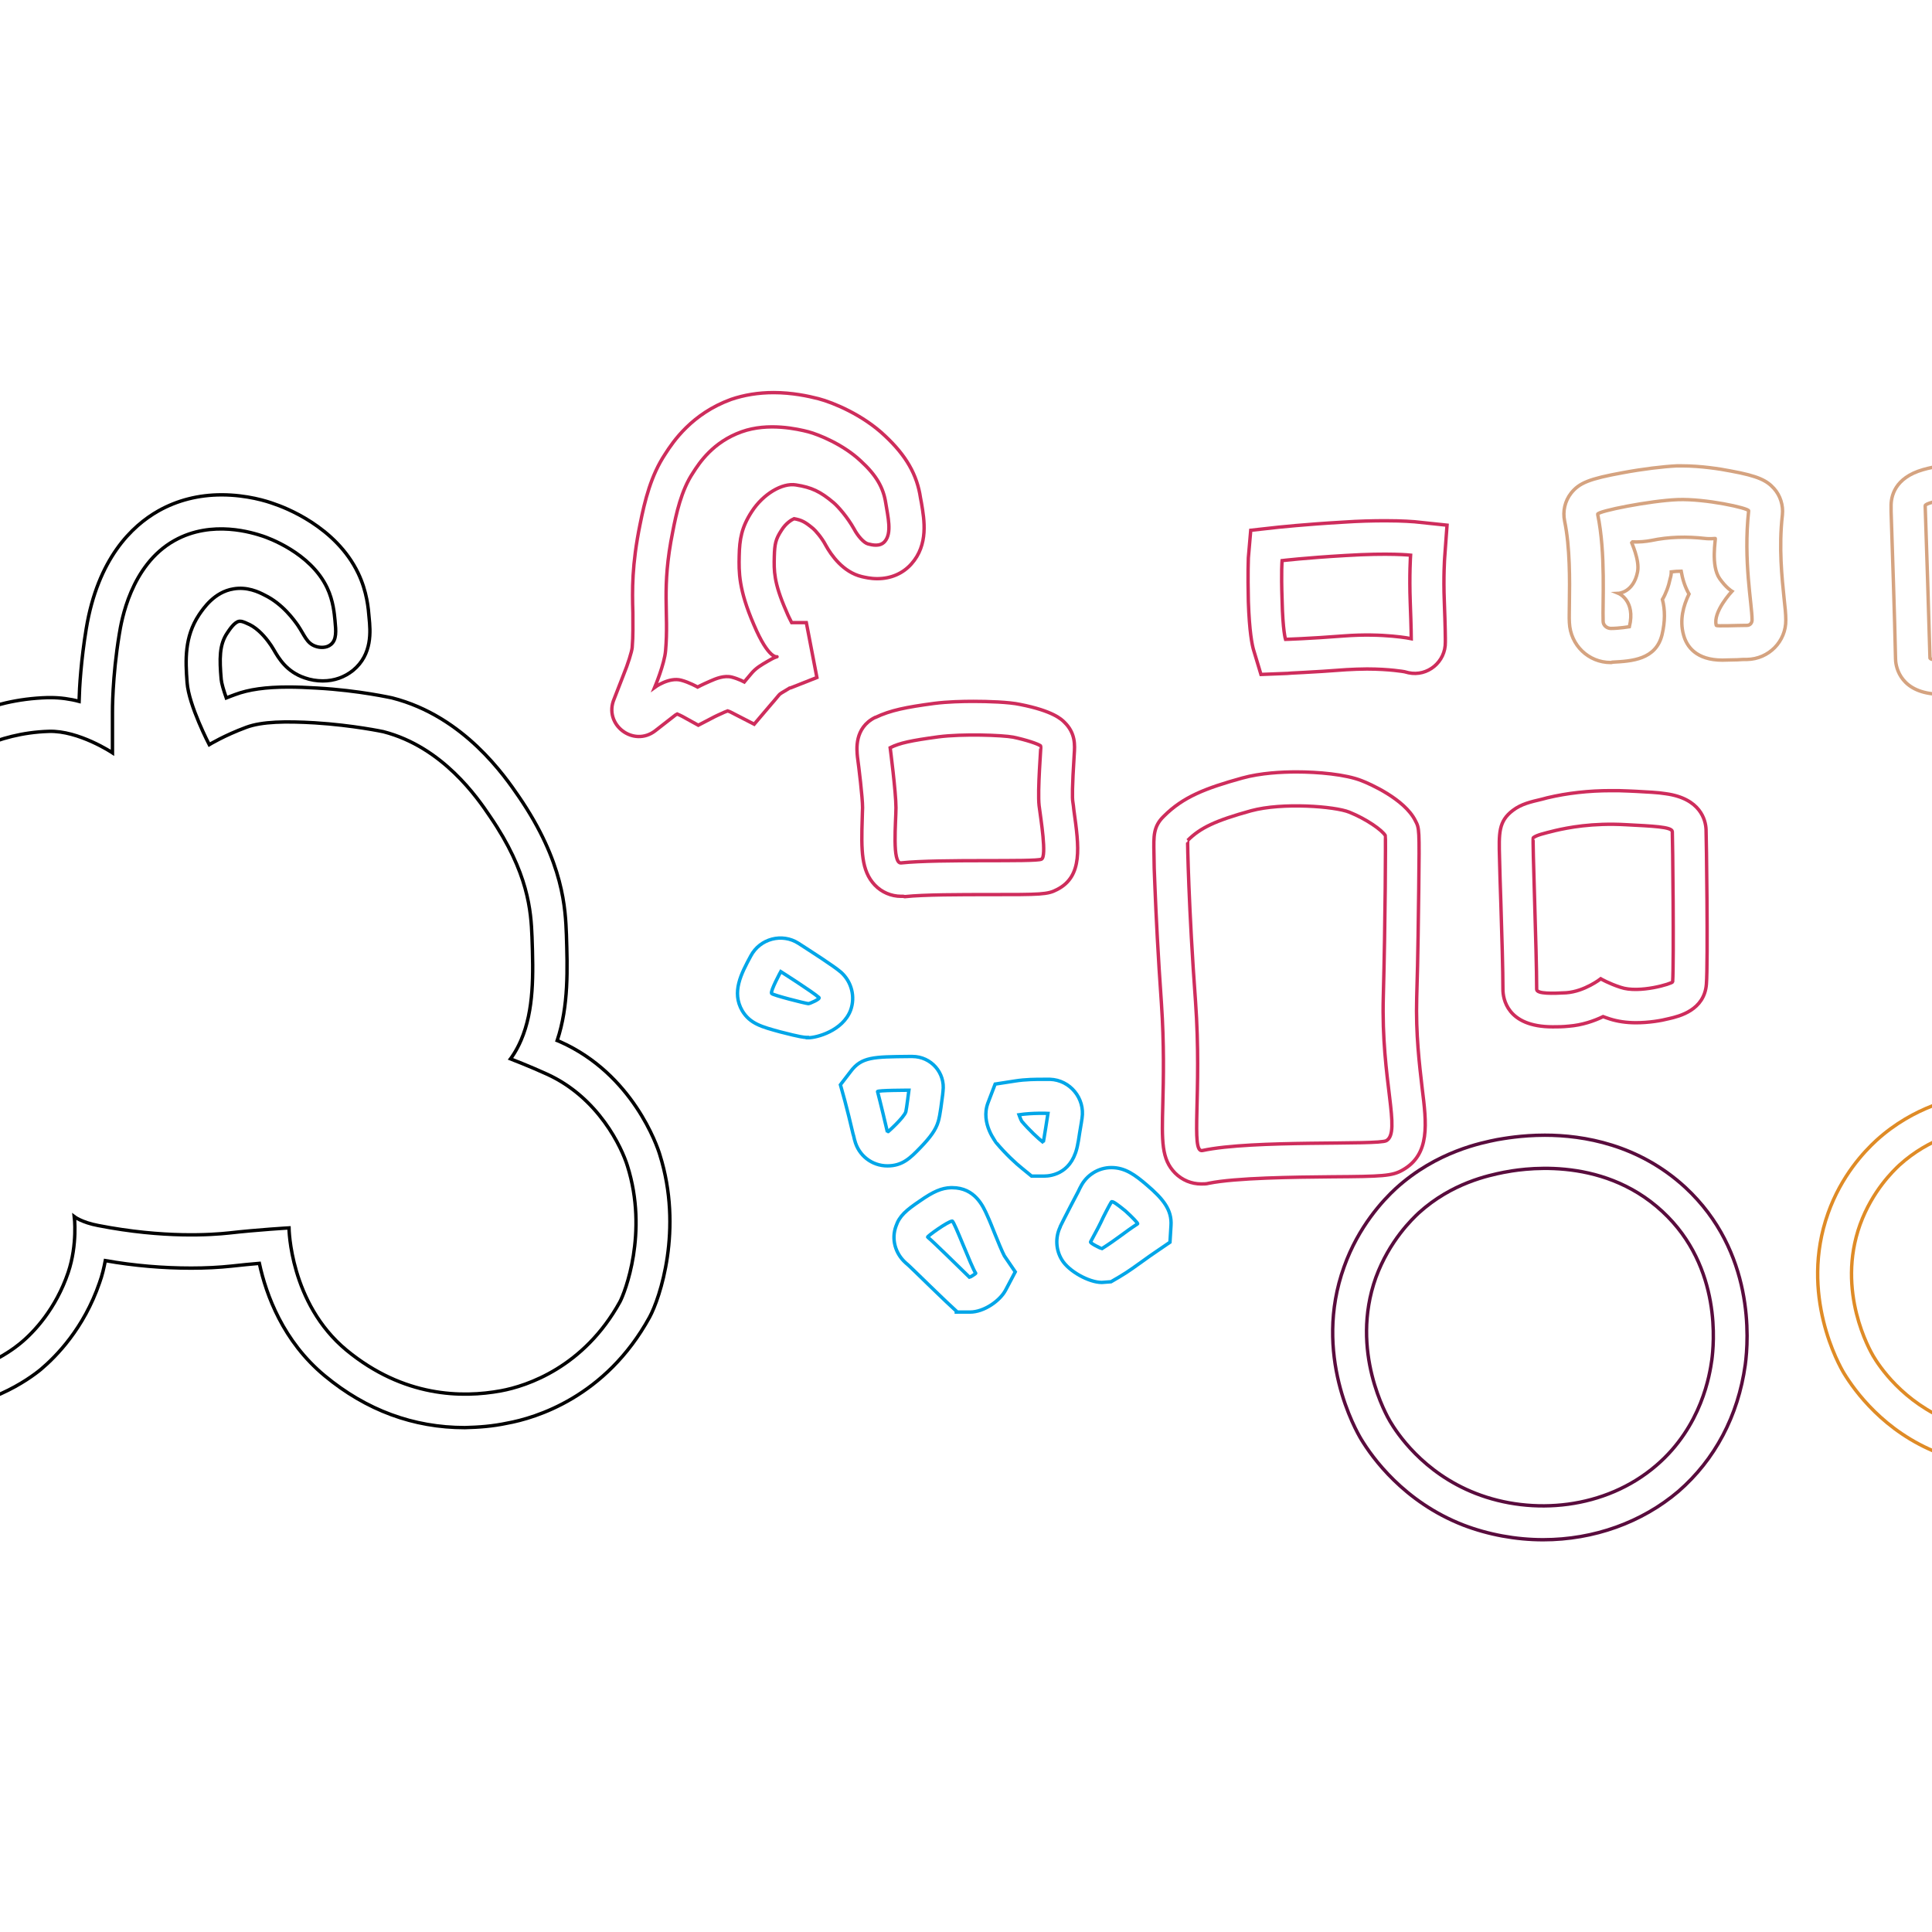 <?xml version="1.0" encoding="utf-8"?>
<!-- Generator: Adobe Illustrator 26.4.1, SVG Export Plug-In . SVG Version: 6.00 Build 0)  -->
<svg version="1.1" id="Layer_1" xmlns="http://www.w3.org/2000/svg" xmlns:xlink="http://www.w3.org/1999/xlink" x="0px" y="0px"
	 viewBox="0 0 566.9 566.9" style="enable-background:new 0 0 566.9 566.9;" xml:space="preserve">
<style type="text/css">
	.st0{fill:none;stroke:#000000;stroke-miterlimit:10;}
	.st1{fill:none;stroke:#CE2D5C;stroke-miterlimit:10;}
	.st2{fill:none;stroke:#D5A380;stroke-miterlimit:10;}
	.st3{fill:none;stroke:#00A6E8;stroke-miterlimit:10;}
	.st4{fill:none;stroke:#590C3D;stroke-miterlimit:10;}
	.st5{fill:none;stroke:#DF8B26;stroke-miterlimit:10;}
</style>
<path class="st0" d="M136.4,418.9c-15.1,0-28.9-5.1-41.1-15.2c-12.2-10.1-17.2-23.7-19.2-33c-2.5,0.2-5.3,0.5-8.1,0.8
	c-3.7,0.4-7.7,0.6-11.9,0.6c-8.2,0-16.7-0.7-25.2-2.2c-0.4,2.1-0.9,4.3-1.7,6.5c-4.6,13.4-12.7,21.6-17.2,25.4
	C8.6,404.6-4.2,414-23.1,414c-0.9,0-1.7,0-2.6-0.1c-24.2-1.1-38.1-15.4-40.7-18.2c-2-2.3-12.2-14.5-14.5-32.5
	c-0.8-6.2,0.1-21.6,9-35.4c6.1-9.4,14.8-15.2,21.5-18.5c-0.6-1.8-1.1-3.7-1.6-5.6c-0.2-0.8-1.6-6.8-2-9.8c-0.3-2.5-0.4-5.7-0.4-9.2
	c0-1.3,0-2.5-0.1-3.7c0-0.2,0.2-20.8,8.8-37.2c4-7.6,9.4-18,22.2-26l0.7-0.5c7.1-4.5,19-12.1,36.8-12.6c0.3,0,0.6,0,0.9,0
	c2.8,0,5.7,0.4,8.3,1.1c0.1-4.2,0.6-12.2,2.1-21.3c3.4-20.6,13.4-30.2,21.2-34.6c5.5-3.1,11.8-4.7,18.5-4.7c7.5,0,13.4,1.9,15.3,2.6
	c3,1,18.2,6.6,24.8,20.4c2.6,5.4,3,10.5,3.2,13c0.4,4,1,10.8-4.7,15.5c-2.5,2-5.5,3.1-8.9,3.1c-1.8,0-3.6-0.3-5.3-0.9
	c-5.3-1.8-7.6-5.7-9.1-8.3c-0.4-0.6-0.7-1.2-1.1-1.7c-1.3-1.9-3.5-4.4-5.9-5.6c-0.9-0.4-2-1-2.8-1c-0.1,0-0.2,0-0.3,0
	c-1.4,0.2-2.9,2.5-3.5,3.4c-2.4,3.5-2.3,7.7-1.8,13.6c0.1,1.2,0.7,3.2,1.5,5.5c0.8-0.3,1.7-0.7,2.6-1c4-1.5,9-2.2,15.6-2.2
	c2.5,0,5.2,0.1,8.5,0.3c12.4,0.7,21.9,2.9,22,2.9c21.1,5.4,33.1,23.1,37.1,28.9c13.3,19.4,13.7,33.2,14,40.6
	c0.3,9.8,0.7,20.8-2.7,31c0.3,0.1,0.6,0.3,0.9,0.4c21.3,9.5,28.5,30.7,29.2,33.1c6.9,21.9,0,42.2-3,47.7
	c-12.9,23.5-33.5,29.6-41.8,31.1C144.6,418.5,140.5,418.8,136.4,418.9z"/>
<path class="st0" d="M33,220.9c0,0,0-6.6,0-11.9c0,0-0.1-10.2,2-22.9c0.6-3.7,3.3-20.3,16.2-27.5c11.1-6.2,23.1-2.2,25.9-1.3
	c1.2,0.4,14,4.8,18.9,15.2c1.8,3.8,2.1,7.6,2.3,9.6c0.3,3.1,0.5,5.6-1.2,7c-1.3,1.1-3.3,1-4.6,0.5c-2.5-0.9-3.1-3.1-5.1-6.1
	c-1-1.4-4.4-6.3-9.8-8.9c-1.7-0.9-5.1-2.5-9.1-1.8c-5.6,0.9-8.8,5.7-10.1,7.6c-4.3,6.5-4,13.3-3.5,19.9c0.5,6.7,6.5,18.2,6.5,18.2
	s4.4-2.7,10.9-5.1c4.6-1.7,11.6-1.8,20.1-1.3c11.2,0.7,20.1,2.6,20.1,2.6c17.4,4.5,27.6,19.4,31.3,24.9c11.3,16.5,12,27.8,12.3,35.3
	c0.4,11.1,0.6,21.4-3.2,30.3c-1.4,3.3-3.1,5.5-3.1,5.5s5.7,2.2,10.5,4.4c15.4,6.9,22.2,21.8,23.8,27c6.2,19.6-0.8,37.3-2.2,39.9
	c-10.6,19.2-27.3,24.7-34.9,26.1c-11.4,2.1-28.5,1.9-45.3-11.9c-16.7-13.8-16.9-35.9-16.9-35.9s-8.8,0.5-17.7,1.5
	c-4.7,0.5-18.9,1.6-38.3-2.2c-4.8-0.9-7-2.6-7-2.6s1,8.1-1.8,16.4c-3.6,10.6-10,17.5-14.2,20.9c-2.8,2.3-14.4,10.8-31,10
	c-18.3-0.9-30.1-10.9-33.8-14.9c-3.7-4.1-10.5-14.3-12.1-27.2c-0.3-2.6-0.7-16.1,7.5-28.8C-54.5,319-37.8,315-37.8,315
	s-2.9-6.9-4.6-13.7c-0.3-1.3-1.5-6.6-1.8-8.8c-0.4-2.7-0.3-8-0.4-11.9c0-0.3,0.4-18.4,7.7-32.2c3.8-7.2,8.2-15.7,18.7-22.2
	c6.4-4,16.9-11.1,32.5-11.6C23.1,214.3,33,220.9,33,220.9z"/>
<path class="st1" d="M183,197.9c1.2-2.9,2.4-6.7,2.5-7.9c0.3-3.6,0.2-6.6,0.2-10.2c-0.2-6.6-0.3-14.1,2.1-25.9
	c1.4-7,3.2-14.4,7.4-20.7c2.3-3.6,7.8-11.8,19.3-16c3.8-1.3,8-2,12.5-2c5.4,0,10.1,1,13.2,1.8c4.2,1.1,13,4.7,19.5,10.9
	c6.2,5.8,9.4,11.4,10.4,18.2c0.1,0.5,0.2,1.1,0.3,1.6c0.8,4.8,2.1,12.1-3,17.8c-2.5,2.8-6,4.3-10,4.3c-2,0-3.6-0.4-4.5-0.6
	c-5.5-1.3-9-6.3-10.6-9.2c-1.2-2.3-3.1-4.4-3.7-4.9c-2.4-2-3.4-2.5-5.6-2.9c-0.7,0.3-2.4,1.3-3.7,3.4c-1.7,2.6-2,4-2.1,7.7
	c-0.1,4.1-0.2,7.6,3.5,16c0.6,1.5,1.2,2.6,1.6,3.4h4.3l3.1,16.1l-7.6,3l-0.4,0.1c-0.1,0.1-0.4,0.2-1,0.6c-1,0.6-1.9,1.1-2.1,1.4
	c-1.3,1.6-2.2,2.6-2.2,2.6l-5.1,6l-7-3.6c-0.2-0.1-0.5-0.2-0.8-0.3c-0.3,0.1-0.7,0.3-1,0.4c-1.8,0.8-2.8,1.3-2.8,1.3l-4.8,2.5
	l-4.7-2.6c-0.4-0.2-1-0.5-1.5-0.7c-0.2,0.1-0.3,0.2-0.5,0.3l-5.9,4.6c-6.4,5-15.3-1.8-12.1-9.3L183,197.9z"/>
<path class="st1" d="M192.1,201.7c0,0,4.2-3.1,7.8-2.1c2.3,0.6,4.8,2,4.8,2s1.3-0.7,3.6-1.7c1.8-0.8,4.2-1.8,6.5-1.2
	c1.9,0.5,3.6,1.4,3.6,1.4s0.8-1,2-2.4c1.4-1.7,3-2.6,4.9-3.7c1.9-1.1,2.1-1.1,2.7-1.3c0.1,0-2.4,1-6.8-9.4
	c-4.5-10.4-4.4-15.5-4.3-20.2c0.1-4.9,0.7-8.4,3.7-13c3.3-5.1,8.9-8.5,13-7.8c4.5,0.7,7.1,1.9,11,5.2c1.4,1.2,4.1,4.3,6,7.7
	c1.1,2.1,2.9,4.1,4.1,4.4c1.2,0.3,3.5,0.9,4.9-0.7c2.2-2.5,0.9-7.4,0.3-11.3c-0.7-4.5-2.7-8.1-7.4-12.4c-5.1-4.8-12.3-7.7-15.3-8.5
	c-3.1-0.8-11.8-2.8-19.6,0c-8.4,3-12.4,9.1-14.3,12.1c-3.4,5.1-4.9,12-5.9,17.2c-3.4,16.8-1.1,23.6-2.1,34.9
	C195,194.8,192.1,201.7,192.1,201.7z"/>
<path class="st1" d="M352.5,347.4c-2.9,0-5.6-1.1-7.7-3.2c-4-4.1-3.9-9.2-3.6-20.3c0.2-7.4,0.4-17.5-0.4-29.4
	c-1-14.1-1.6-26.3-1.9-34c-0.2-4.3-0.3-7.7-0.3-10.1c-0.1-5.1-0.2-7.9,2.9-10.9c5.7-5.7,12.2-8.2,23-11.2c5.4-1.5,11.7-1.8,15.9-1.8
	c6.2,0,14.5,0.7,19.2,2.6c2.1,0.8,12.5,5.3,15.7,11.7c1.2,2.3,1.2,2.3,1,20c-0.1,6.6-0.2,19.4-0.6,31.9c-0.3,10.8,0.8,19.6,1.6,26.6
	c1.3,10.4,2.4,19.4-5.7,24c-3.1,1.8-6,1.9-20.8,2c-11.2,0.1-28.2,0.3-36.1,1.9C354,347.4,353.2,347.4,352.5,347.4z"/>
<path class="st1" d="M348.5,246.6c3.7-3.7,8.1-5.8,18.6-8.7c9.2-2.5,24.6-1.3,28.8,0.4c5,2,9.7,5.3,10.6,6.9
	c0.1,0.2,0,25.3-0.6,47.2c-0.7,24.6,5.3,39.8,0.9,42.3c-2.4,1.4-39.2-0.3-54,2.9c-3.5,0.7-0.1-16.9-2-43.7
	C348.8,266.9,348.4,246.6,348.5,246.6z"/>
<path class="st1" d="M455.6,301.3c-13.5,0-14.6-8.4-14.6-11c0-5.3-0.3-15.9-0.6-25.1c-0.2-5.1-0.3-9.9-0.4-13.4
	c-0.2-7.4-0.3-10.8,3.9-14c2.5-1.9,5.2-2.5,8.6-3.3l1.5-0.4c5.9-1.4,12.2-2.1,18.7-2.1c1.7,0,3.4,0,5.1,0.1l2.2,0.1
	c3.4,0.2,6.4,0.3,8.8,0.7c10.2,1.4,11.7,7.8,11.8,10.5c0.1,1.7,0.6,39,0.1,45.4c-0.6,7.6-7.9,9.4-11,10.1c-2.3,0.6-5.9,1.2-9.7,1.2
	c-2.8,0-5.4-0.4-7.6-1.1c-0.7-0.2-1.4-0.5-2-0.7c-2.7,1.3-6.2,2.5-10,2.8C458.5,301.3,457,301.3,455.6,301.3
	C455.6,301.3,455.6,301.3,455.6,301.3z"/>
<path class="st1" d="M449.9,245.8c-0.3,0.2,1,33.1,1,44.5c0,1.4,5,1.2,8.7,1c5.4-0.4,10.1-4.1,10.1-4.1s2.4,1.4,5.8,2.5
	c5.5,1.9,15.2-1.1,15.3-1.6c0.4-5.7,0-42.4-0.1-44.1c-0.1-1.4-5.9-1.6-13.4-2c-10.2-0.6-17.4,0.9-20.9,1.7
	C452.8,244.6,451,245,449.9,245.8z"/>
<path class="st2" d="M571.4,203.8c-1,0-2.7-0.1-4.2-0.2c-10.3-1.1-11-8.8-11-10.3c-0.3-13.9-0.9-30.8-1.3-43.2l0-1.3
	c-0.1-3.1,1-8.6,9.4-11c1.7-0.5,3.8-0.9,6.5-1.4c5-0.9,10.7-1.5,14.9-1.7c1.1-0.1,2.4-0.1,3.6-0.1c4,0,8.4,0.3,12.2,0.7
	c2,0.2,3.7,0.5,5,0.8c8.4,2,9.1,8.4,9.1,10.2c0.2,19.2,0.2,44.4,0.2,44.7l0,7.8l-7.6,1.9c-7.6,1.9-9.7,1.9-10.5,1.9
	c-4.9,0-9.1-3.3-10.1-7.9c-1.1-5,0.5-10.2,2.4-14.3c-0.1-0.2-0.3-0.5-0.4-0.7c-2-3.6-2.7-7.9-2.8-12.2c-0.1,0-0.1-0.1-0.2-0.1
	c-0.8,0.5-1.6,0.9-2.5,1.3c0.1,1.7,0.1,3.4-0.2,5.1c-0.5,3.5-1.5,6.3-2.8,8.6c1.1,3.6,1.4,8.1,0.4,13.3
	C581.1,198.7,578.3,203.8,571.4,203.8C571.4,203.8,571.4,203.8,571.4,203.8z"/>
<path class="st2" d="M571.9,193.9c1.9-10.1-3.2-13.2-3.2-13.2s4.4-0.2,5.6-8.3c0.7-4.6-1.9-11.5-1.8-11.5
	c12.1,0.5,13.5-7.8,13.5-7.8s3.5,7.7,11.1,6.5c0.2,0-1.4,10.4,1.3,15.4c1.9,3.5,3.6,4.8,3.6,4.8s-5.7,7.7-4.6,12.8
	c0.1,0.6,8.5-1.5,8.5-1.5s0-25.3-0.2-44.6c0-1-11.4-2.3-19.5-1.9c-8,0.4-21.4,2.6-21.3,3.8c0.4,12.1,1,30.1,1.4,44.6
	C566.1,193.9,571.9,193.9,571.9,193.9z"/>
<path class="st1" d="M412.1,197.1c0,0-4.4-0.8-11-0.8c-2,0-4,0.1-6,0.2c-10.3,0.8-17.2,1-17.5,1.1l-7.6,0.3l-2.2-7.3
	c-0.4-1.4-1.2-5.2-1.5-14.1c-0.2-8.7,0-12.2,0-12.8l0.7-8.1l8.1-0.9c0.3,0,7.1-0.8,19.2-1.5c4.4-0.3,8.5-0.4,12.3-0.4
	c5.4,0,8.2,0.3,8.5,0.3l9.5,1l-0.7,9.6c0,0-0.4,5.5-0.1,12.8c0.3,7.9,0.3,10.8,0.3,10.8l0,1.1c0.1,5.8-5.2,10.2-10.8,9L412.1,197.1z
	"/>
<path class="st1" d="M376.2,164.5c0,0,6.6-0.8,18.6-1.5c12.9-0.8,19.1-0.1,19.1-0.1s-0.4,5.8-0.1,13.8c0.3,7.8,0.3,10.7,0.3,10.7
	s-8.1-1.7-19.8-0.8c-10.2,0.8-17.1,1-17.1,1s-0.8-2.5-1-11.5C375.9,167.6,376.2,164.5,376.2,164.5z"/>
<path class="st3" d="M260.4,342.1c-4.6,0-8.5-3.1-9.6-7.5l0,0c-0.1-0.2-0.2-1-0.5-1.9c-0.6-2.6-1.9-7.9-2.4-9.7l-1.3-4.7l3-3.9
	c3.2-4.3,6.7-4.3,17.1-4.4l1,0c5.5,0,9.7,4.8,9,10.2l-0.1,1c-0.8,6.4-1.1,7.2-1.3,7.9c-0.7,2.4-2.3,4.6-5.3,7.7
	C267.1,339.8,264.8,342.1,260.4,342.1L260.4,342.1z"/>
<path class="st3" d="M257.5,320.3c-0.1-0.4,9.2-0.4,9.2-0.4s-0.7,5.5-0.9,6.3c-0.5,1.7-5.4,6.1-5.4,6
	C260.2,331.3,258.2,322.9,257.5,320.3z"/>
<path class="st3" d="M280.6,384.7l-2.9-2.7c-1.4-1.3-3.3-3.2-5.3-5.1c-2.5-2.4-5.9-5.8-6.7-6.4l0,0c-3-2.7-4.2-6.9-2.8-10.7l0,0
	c1-3,3-4.7,7-7.4c4-2.8,6.4-3.8,9.1-3.9l0.2,0h0.2c6.7,0,9.1,5.5,10.3,8.2c0.7,1.5,1.4,3.3,2.2,5.3c0.8,2,2.2,5.4,2.8,6.5l3.2,4.7
	l-2.8,5.3c-1.6,3.1-6.3,6.5-10.5,6.5H280.6z"/>
<path class="st3" d="M272.2,363c-0.2-0.2,5.9-4.6,7.2-4.7c0.6,0,5.6,13.4,6.9,15.3c0.1,0.1-1.7,1.2-1.8,1.2
	C281,371.4,273.8,364.3,272.2,363z"/>
<path class="st3" d="M236.9,304.4l-0.3,0c-0.6,0-1.8-0.1-7.6-1.6c-5.5-1.5-8.9-2.4-11.2-6.2c-3.2-5.5-0.3-10.9,2.5-16.1l0,0
	c2.7-5.1,9.2-6.8,14-3.7l0,0c3.7,2.4,10.3,6.6,12.5,8.5c3.1,2.8,4.2,7.2,2.8,11.1c-2.3,6.1-10,8.1-12.4,8.1H236.9z"/>
<path class="st3" d="M226.4,291.5c-0.4-0.7,2.7-6.4,2.7-6.4s9.3,5.9,11.2,7.6c0.5,0.4-2.7,1.8-3.1,1.8
	C236.2,294.4,226.7,292,226.4,291.5z"/>
<path class="st3" d="M302.7,345.1l-2.7-2.2c-1.9-1.5-4.9-4.3-7.6-7.5c0-0.1-4.8-5.7-2.5-11.8l2.1-5.5l5.8-0.9
	c3.1-0.5,6.2-0.5,8.4-0.5c1.2,0,1.9,0,1.9,0l0,0c5.9,0.2,10.3,5.6,9.4,11.4v0c0,0-0.3,2.1-0.7,4.3c-0.2,1.1-0.3,2.2-0.5,3
	c-1.4,8.7-7.5,9.7-10,9.7H302.7z"/>
<path class="st3" d="M299,327.1c4-0.6,8.5-0.4,8.5-0.4s-1.3,8.5-1.4,8.5c-1.5-1.2-4-3.5-6.3-6.2C299.5,328.5,299,327.1,299,327.1z"
	/>
<path class="st3" d="M323.3,376.3c-3.8,0-9.7-3.3-11.7-6.6v0c-1.8-2.9-2-6.6-0.5-9.7l0-0.1c0.3-0.7,0.8-1.5,1.2-2.4
	c0.5-1,1.4-2.7,1.9-3.7c0.5-1,1.3-2.5,2.2-4.2c0.3-0.7,0.6-1.2,0.7-1.4c1.7-3.4,5.2-5.6,9-5.6c4.1,0,7,2.2,10.4,5.1
	c4.8,4.1,7.4,7.3,7.1,11.9l-0.3,4.9l-4.1,2.8c-1.3,0.9-2.5,1.7-3.7,2.6c-2,1.4-4.2,3.1-7.1,4.8l-2.4,1.4L323.3,376.3z"/>
<path class="st3" d="M326.1,352.7c0.2-0.5,2,0.9,4.1,2.6c2,1.8,3.8,3.7,3.6,3.8c-3.7,2.4-6.2,4.6-10.5,7.3c-0.1,0-3.5-1.6-3.3-2
	c0.7-1.4,2-3.6,3-5.7C323.6,357.3,325.7,353.3,326.1,352.7z"/>
<path class="st1" d="M264.4,263c-2.9,0-5.7-1.2-7.7-3.3c-4-4.2-4-10.2-3.7-19.5c0-1.2,0.1-2.5,0.1-3.2c0-3-1.1-12-1.5-14.9
	c-0.2-2.1-1-8.5,5.2-11.6l0.1,0c4.4-2.1,9-3,17.2-4.1c3.9-0.5,8.4-0.6,11.5-0.6c4.3,0,10.5,0.2,13.7,0.9c9.7,1.9,12.2,4.4,13,5.2
	c3.3,3.2,3.1,6.7,2.9,9.5c-0.6,9.5-0.6,12.8-0.4,13.9c0.1,0.6,0.2,1.4,0.3,2.4c1.5,10.8,2.7,19.4-4.9,23.3
	c-2.8,1.5-4.8,1.5-19.7,1.5c-8.7,0-19.4,0-25,0.6L265,263L264.4,263z"/>
<path class="st1" d="M261.2,219.4c2.8-1.4,6.1-2.1,14.2-3.2c7-0.9,18.7-0.5,21.9,0.1c3.8,0.8,7.4,2,8.1,2.6c0.1,0.1-1,13.1-0.5,17.5
	c0.5,3.9,2.3,14.9,0.7,15.7c-1.7,0.9-29.9-0.1-41.2,1.1c-2.7,0.3-1.5-12.1-1.5-16.2C262.9,232.5,261.2,219.4,261.2,219.4z"/>
<path class="st2" d="M472.6,194.4c-6.5,0-11.8-5.1-12.1-11.7c-0.1-1.5,0-3.4,0-5.8c0.1-6.5,0.2-16.3-1.4-24
	c-0.6-2.9,0.1-5.9,1.9-8.2c2.4-3,5.3-4.2,15.2-6c5.9-1.1,11.8-1.8,15.8-2c0.5,0,1,0,1.6,0c5.4,0,11.2,0.9,14.2,1.5
	c8.3,1.5,10.7,2.9,12.7,5.1c1.9,2.1,2.8,5,2.5,7.8c-1.1,9.6-0.1,18.6,0.5,24.5c0.3,2.6,0.5,4.6,0.5,6.3c0.1,6.3-5,11.5-11.4,11.6
	c-0.8,0-1.8,0-2.8,0.1c-1.5,0-3.2,0.1-4.4,0.1c-7.7,0-10.5-4-11.4-7.4c-1.2-4.3-0.1-8.5,1.6-12c-1.2-2.1-1.9-4.4-2.3-6.7
	c-1,0-2,0.1-2.9,0.2c0,0.6-0.1,1.3-0.3,1.9c-0.5,2.4-1.3,4.5-2.3,6.2c0.8,3,0.8,6.5-0.1,10.3c-1.8,7.4-8.9,7.8-14.6,8.1
	C473,194.4,472.8,194.4,472.6,194.4z"/>
<path class="st2" d="M478.1,183.9c1.9-7.7-3.2-9.8-3.2-9.8s4.4-0.2,5.6-6.3c0.7-3.5-1.9-8.8-1.8-8.8c2.3,0.1,4.2-0.1,5.8-0.4
	c5.2-1.1,10.5-1.2,15.8-0.6c0.9,0.1,1.9,0.1,3,0c0.2,0-1.4,8,1.3,11.8c1.9,2.7,3.6,3.7,3.6,3.7s-5.7,6.1-4.6,10c0.1,0.3,6.1,0,9,0
	c0.9,0,1.5-0.7,1.5-1.6c0-4.6-2.6-17.3-1-32c0.1-0.8-12.7-3.6-20.8-3.3c-8,0.3-23.7,3.4-23.5,4.3c2.4,11.5,1.4,26,1.6,31.4
	c0,1.2,1.1,2.1,2.3,2.1C475,184.4,478.1,183.9,478.1,183.9z"/>
<path class="st4" d="M452.8,451.8c-8,0-16.1-1.5-23.4-4.3c-17.5-6.8-26.8-19.9-30-25.2c-1.5-2.5-14.3-24.9-5-50.6
	c4.2-11.8,11.4-19.5,15.2-23c12-10.9,25.3-13.4,29.7-14.3c1.8-0.3,7.1-1.3,14-1.3c11.3,0,27.5,2.7,41.2,15.3
	c20.4,18.9,18.6,44.7,17.6,52.1c-2.1,15-8.9,27.8-19.6,37.1C481.8,446.7,467.7,451.8,452.8,451.8z"/>
<path class="st4" d="M416.3,355.9c9.7-8.8,20.5-11,24.9-11.9c4.2-0.8,28.4-5.4,46.6,11.5c17.7,16.4,15,39.6,14.5,43.5
	c-0.6,4.2-2.9,19.5-16.3,31c-15,12.9-36.4,14.7-53,8.2c-15.6-6.1-23.2-17.9-25.1-21.1c-0.9-1.5-11.9-20.6-4.2-42.2
	C407.7,364,414.5,357.6,416.3,355.9z"/>
<path class="st5" d="M590.6,430.4c-7.4,0-14.9-1.4-21.7-4c-16.2-6.3-24.8-18.5-27.8-23.4c-1.4-2.3-13.2-23.1-4.7-47
	c3.9-11,10.6-18.1,14.2-21.4c11.1-10.1,23.5-12.5,27.6-13.2c1.6-0.3,6.6-1.2,13-1.2c15,0,28.2,4.9,38.2,14.2
	c18.9,17.5,17.3,41.5,16.3,48.4c-1.9,13.9-8.2,25.8-18.2,34.5C617.5,425.7,604.5,430.4,590.6,430.4z"/>
<path class="st5" d="M557.3,341.9c8.9-8.1,18.7-10.1,22.7-10.8c3.9-0.7,26-4.9,42.6,10.5c16.2,15,13.7,36.2,13.2,39.7
	c-0.5,3.9-2.7,17.8-14.9,28.3c-13.7,11.8-33.2,13.5-48.4,7.5c-14.2-5.6-21.2-16.4-22.9-19.3c-0.8-1.4-10.9-18.8-3.8-38.5
	C549.4,349.4,555.6,343.5,557.3,341.9z"/>
</svg>
